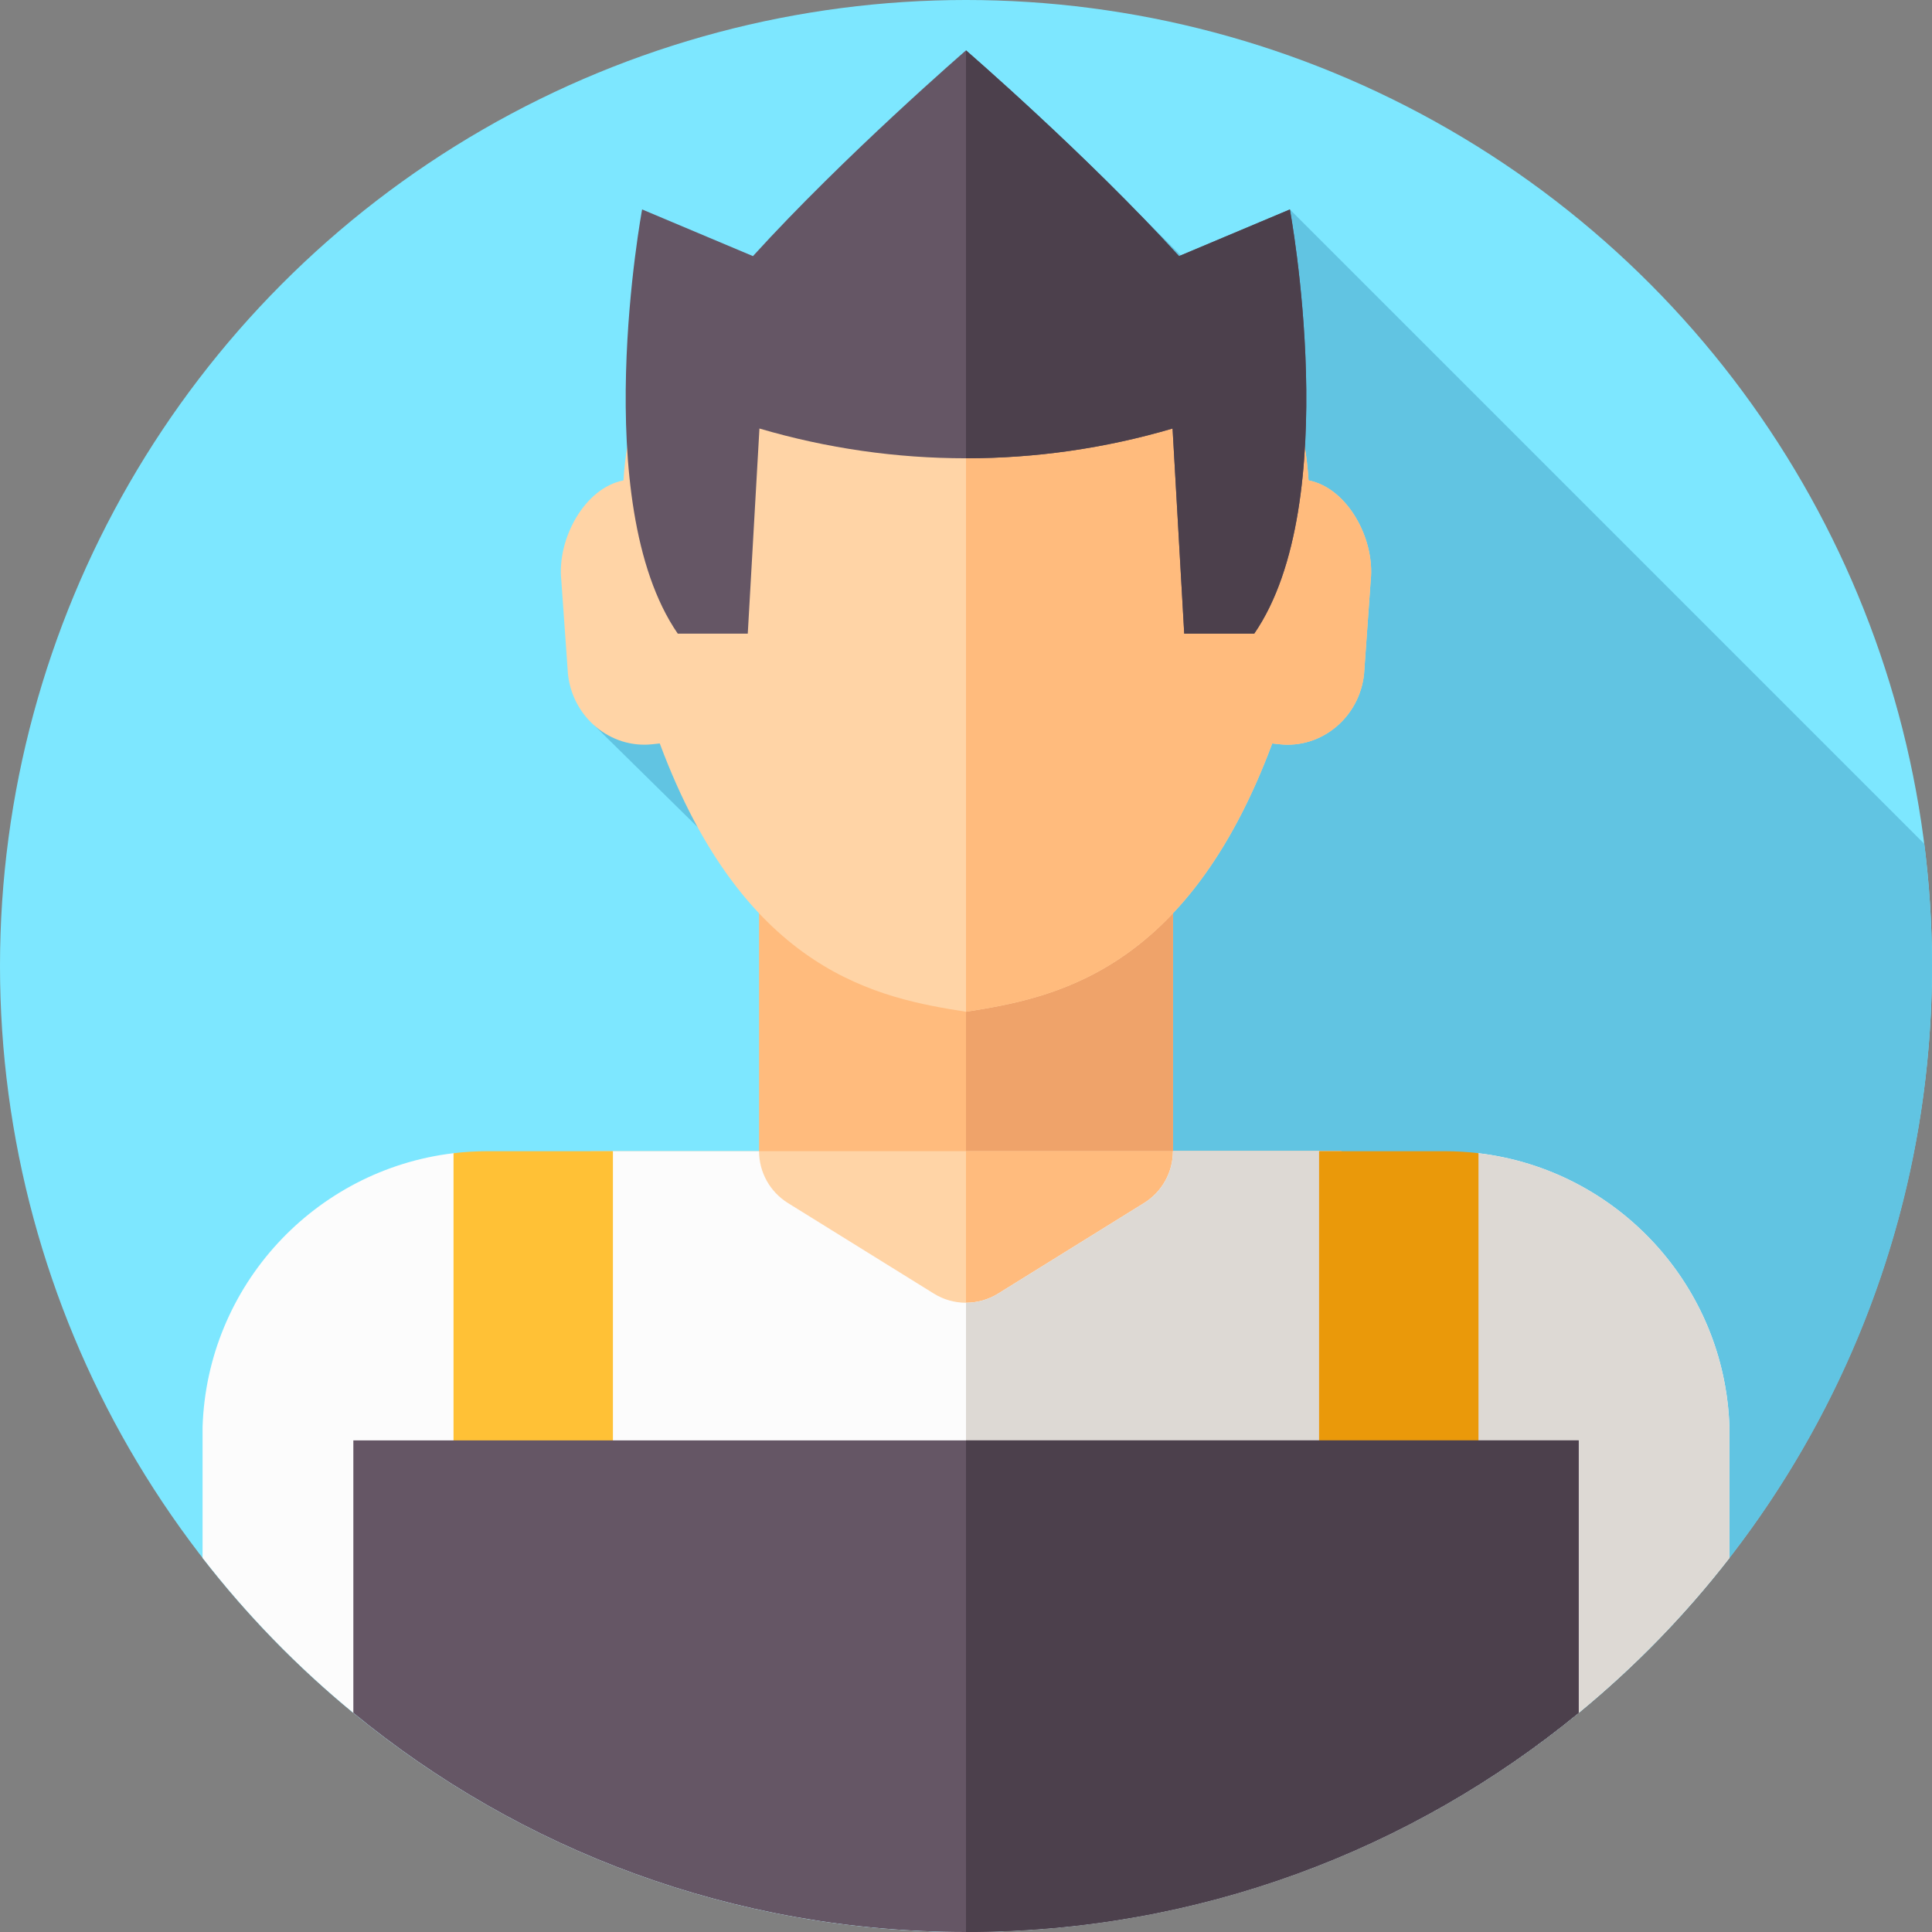 <svg id="Layer_1" enable-background="new 0 0 512 512" height="512" viewBox="0 0 512 512" width="512" xmlns="http://www.w3.org/2000/svg"><rect x="0" y="0" width="512" height="512" fill="#808080" stroke="none"/><g><g><g><g id="XMLID_1021_"><g id="XMLID_1022_"><g id="XMLID_1023_"><g id="XMLID_1024_"><g id="XMLID_1025_"><g id="XMLID_1026_"><g id="XMLID_1027_"><g id="XMLID_1028_"><g id="XMLID_1029_"><g id="XMLID_1030_"><g id="XMLID_1031_"><g id="XMLID_1032_"><g id="XMLID_1033_"><g id="XMLID_1034_"><g id="XMLID_1035_"><circle cx="256" cy="256" fill="#7de7ff" r="256"/></g></g></g></g></g></g></g></g></g></g></g></g></g></g></g></g></g><path d="m53.686 412.857c46.833 60.319 120.035 99.143 202.314 99.143 141.385 0 256-114.615 256-256 0-10.959-.692-21.757-2.028-32.354l-168.14-168.14-15.685 25.401c-.01-.009-24.7-24.7-24.7-24.7l-143.87 136.116 69.012 67.937c5.347 10.025-17.461 59.674-17.461 59.674z" fill="#61c4e2"/><g><path d="m201.155 240.511h109.691v116.327h-109.691z" fill="#ffbb7d"/><path d="m256 240.514h54.845v116.327h-54.845z" fill="#efa36a"/><path d="m156.463 305.075h199.071v111.878h-199.071z" fill="#ffd4a6"/><path d="m255.999 305.075h99.538v111.875h-99.538z" fill="#ffbb7d"/><path d="m458.32 378.27v34.59c-11.75 15.13-25.16 28.91-39.96 41.07-44.18 36.29-100.72 58.07-162.36 58.07s-118.18-21.78-162.36-58.07c-14.8-12.16-28.21-25.94-39.96-41.07v-34.59c1.16-37.61 29.8-68.29 66.51-72.66 2.95-.35 5.96 8.42 9.01 8.42l33.23-8.95h38.73c0 2.79.72 5.48 2.04 7.85 1.31 2.36 3.22 4.39 5.59 5.87l38.7 24.02c5.21 3.23 11.81 3.23 17.02 0l38.7-24.02c4.74-2.95 7.63-8.14 7.63-13.72h38.73l33.24 8.95c3.04 0 6.05-8.77 9-8.42 36.72 4.36 65.36 35.04 66.51 72.66z" fill="#fcfcfc"/><path d="m458.32 378.27v34.59c-11.75 15.13-25.16 28.91-39.96 41.07-44.18 36.29-100.72 58.07-162.36 58.07v-166.76c2.95 0 5.9-.8 8.51-2.42l22.91-14.22 15.79-9.8c4.74-2.95 7.63-8.14 7.63-13.72h38.73l33.24 8.95c3.04 0 6.05-8.77 9-8.42 7.38.88 14.44 2.82 21.01 5.66 26.12 11.32 44.58 36.95 45.5 67z" fill="#ddd9d4"/><path d="m346.781 127.312c-3.835-58.222-50.93-51.583-90.781-51.583s-86.946-6.639-90.781 51.583c-10.305 1.993-17.625 15.51-16.473 26.438l1.766 24.87c1.209 11.476 11.297 19.854 22.414 18.608l1.917-.208c22.773 61.15 58.487 67.526 81.156 71.106 22.669-3.58 58.383-9.956 81.156-71.106l1.917.208c11.117 1.247 21.205-7.131 22.414-18.608l1.766-24.87c1.154-10.929-6.166-24.445-16.471-26.438z" fill="#ffd4a6"/><path d="m363.254 153.749-1.766 24.87c-1.209 11.476-11.297 19.854-22.414 18.608l-1.917-.208c-7.783 20.875-17.068 35.374-26.825 45.546-18.815 19.628-39.397 23.198-54.331 25.56v-192.396c39.851 0 86.946-6.639 90.781 51.583 10.304 1.993 17.624 15.509 16.472 26.437z" fill="#ffbb7d"/><g><path d="m162.43 305.08v123.27h-42.24v-122.74c2.95-.35 5.96-.53 9.01-.53z" fill="#ffc136"/><path d="m391.81 305.61v122.74h-42.24v-123.27h33.24c3.05 0 6.05.18 9 .53z" fill="#ea990a"/></g><path d="m418.36 381.72v72.21c-44.18 36.29-100.72 58.07-162.36 58.07s-118.18-21.78-162.36-58.07v-72.21z" fill="#655665"/><path d="m418.36 381.72v72.21c-44.18 36.29-100.72 58.07-162.36 58.07v-130.28z" fill="#4c404c"/><path d="m341.832 55.506-29.372 12.367c-24.39-26.795-56.46-54.524-56.46-54.524s-32.07 27.729-56.46 54.524l-29.371-12.367s-14.514 77.637 9.447 112.419h18.55l3.092-54.363c35.737 10.52 73.748 10.52 109.485 0l3.092 54.363h18.551c23.959-34.782 9.446-112.419 9.446-112.419z" fill="#655665"/><path d="m332.38 167.92h-18.55l-3.09-54.36c-17.86 5.26-36.3 7.89-54.74 7.89v-108.1s32.07 27.73 56.46 54.52l29.37-12.36s14.52 77.63-9.45 112.41z" fill="#4c404c"/></g></g></svg>